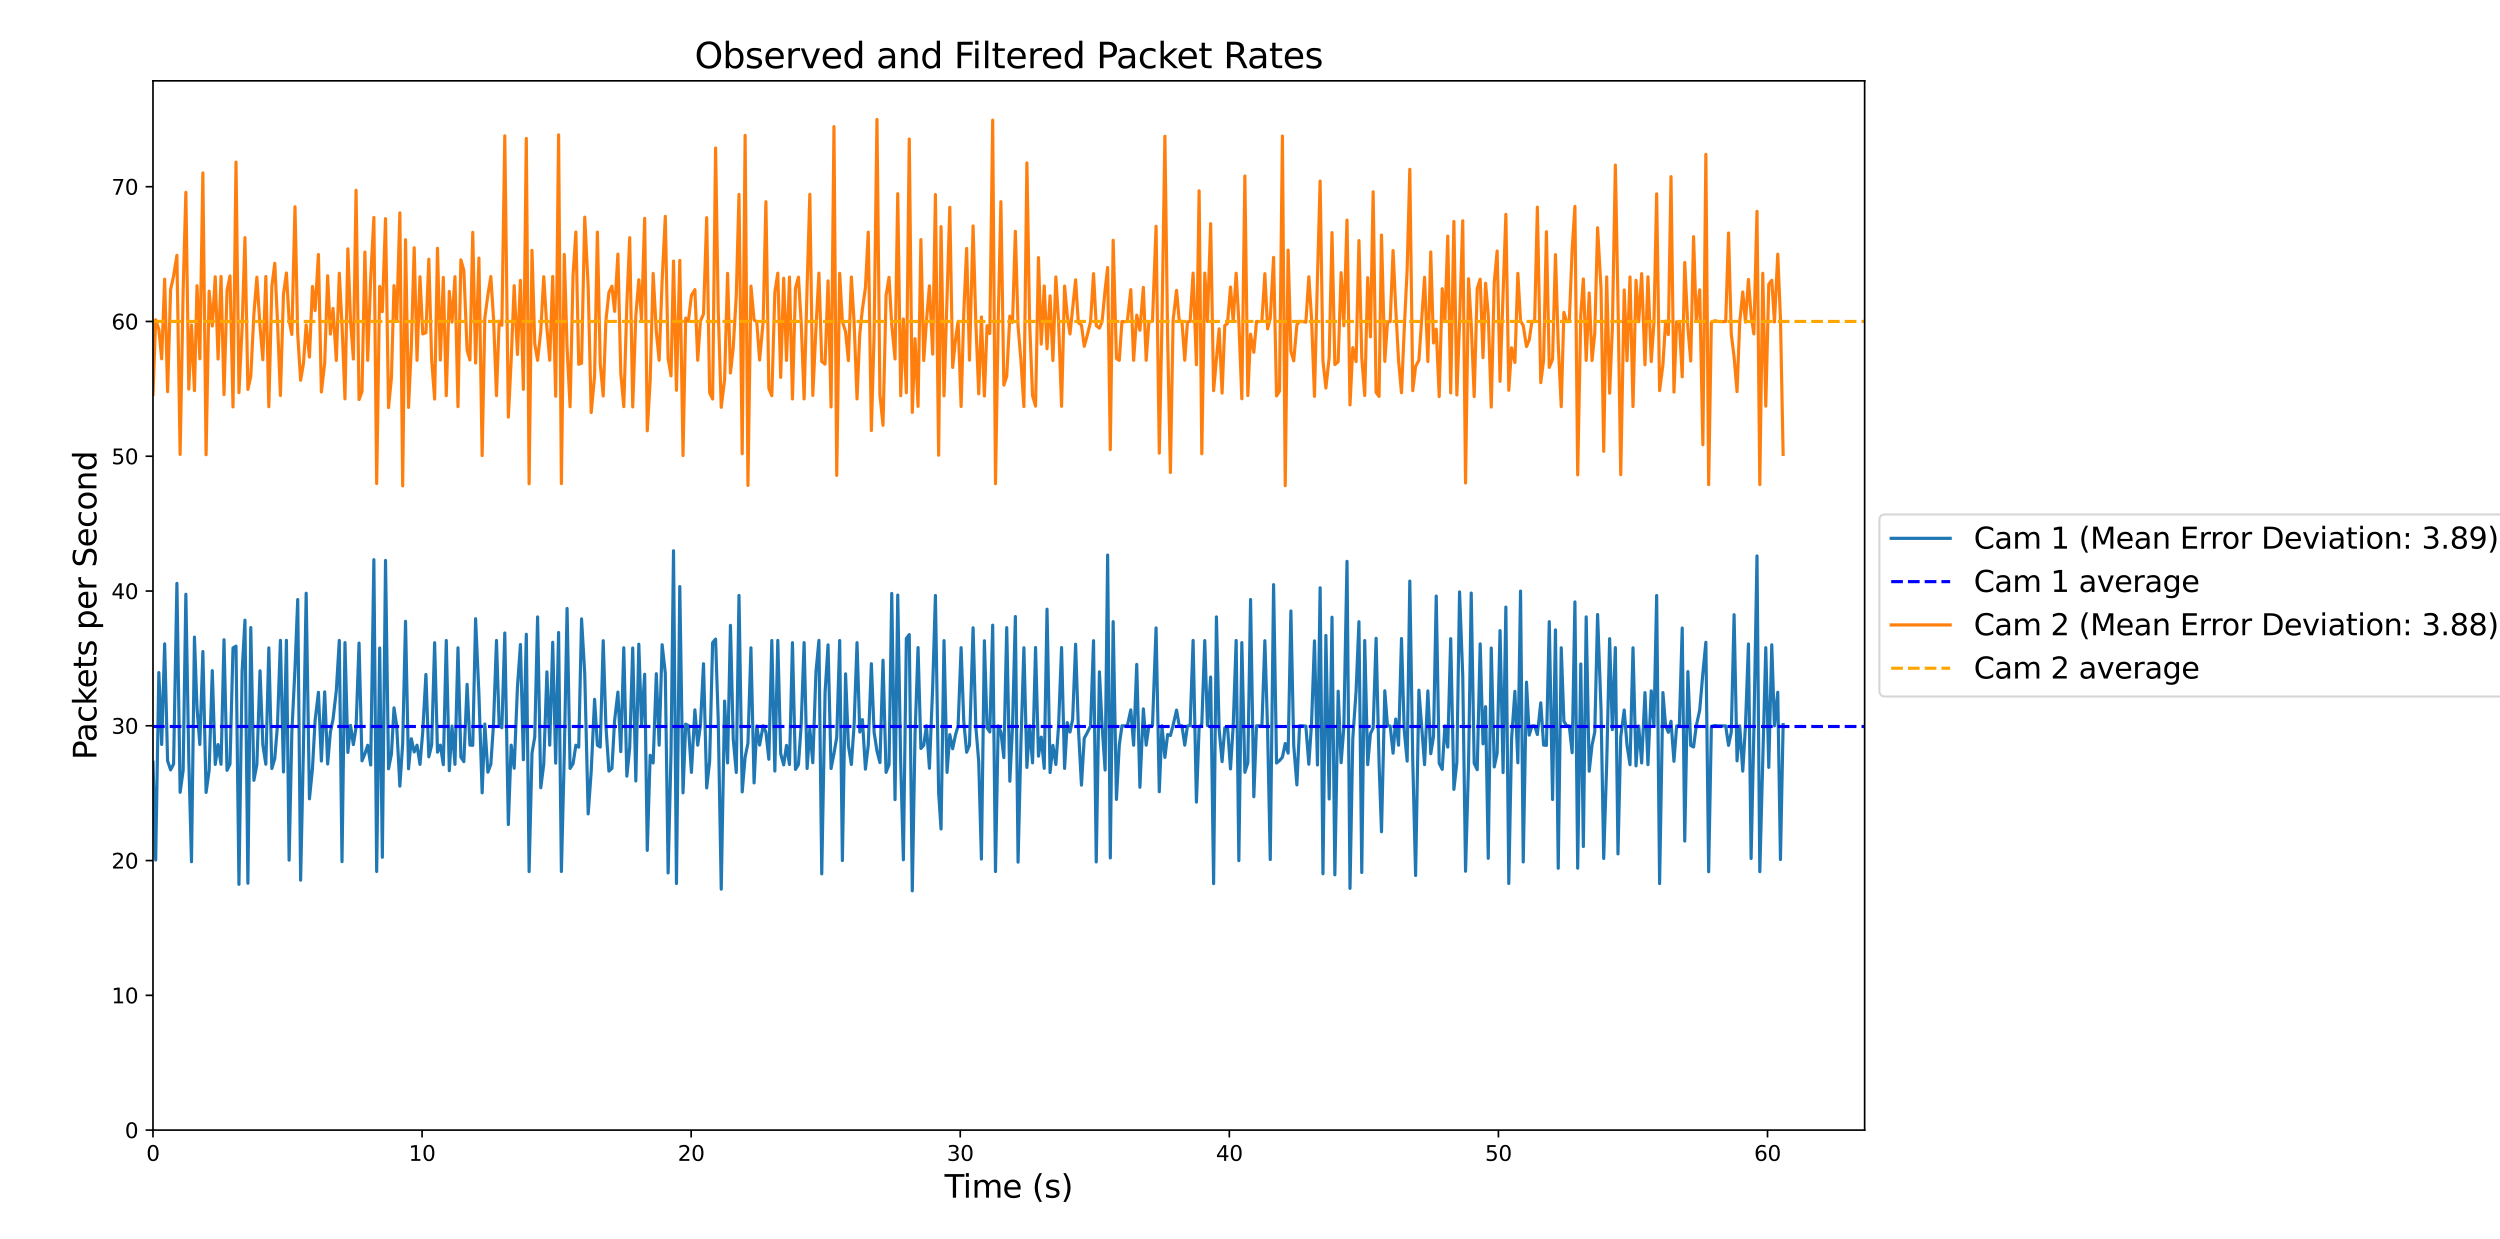 <?xml version="1.0" encoding="utf-8" standalone="no"?>
<!DOCTYPE svg PUBLIC "-//W3C//DTD SVG 1.1//EN"
  "http://www.w3.org/Graphics/SVG/1.1/DTD/svg11.dtd">
<svg xmlns:xlink="http://www.w3.org/1999/xlink" width="1186.56pt" height="588.24pt" viewBox="0 0 1186.56 588.24" xmlns="http://www.w3.org/2000/svg" version="1.1">
 <defs>
  <style type="text/css">*{stroke-linejoin: round; stroke-linecap: butt}</style>
 </defs>
 <g id="figure_1">
  <g id="patch_1">
   <path d="M 0 588.24 
L 1186.56 588.24 
L 1186.56 0 
L 0 0 
z
" style="fill: #ffffff"/>
  </g>
  <g id="axes_1">
   <g id="patch_2">
    <path d="M 72.611 536.377 
L 885.001 536.377 
L 885.001 38.366 
L 72.611 38.366 
z
" style="fill: #ffffff"/>
   </g>
   <g id="matplotlib.axis_1">
    <g id="xtick_1">
     <g id="line2d_1">
      <defs>
       <path id="m6b402a313e" d="M 0 0 
L 0 3.5 
" style="stroke: #000000; stroke-width: 0.8"/>
      </defs>
      <g>
       <use xlink:href="#m6b402a313e" x="72.611" y="536.377" style="stroke: #000000; stroke-width: 0.8"/>
      </g>
     </g>
     <g id="text_1">
      <!-- 0 -->
      <g transform="translate(69.43 550.975) scale(0.1 -0.1)">
       <defs>
        <path id="DejaVuSans-30" d="M 2034 4250 
Q 1547 4250 1301 3770 
Q 1056 3291 1056 2328 
Q 1056 1369 1301 889 
Q 1547 409 2034 409 
Q 2525 409 2770 889 
Q 3016 1369 3016 2328 
Q 3016 3291 2770 3770 
Q 2525 4250 2034 4250 
z
M 2034 4750 
Q 2819 4750 3233 4129 
Q 3647 3509 3647 2328 
Q 3647 1150 3233 529 
Q 2819 -91 2034 -91 
Q 1250 -91 836 529 
Q 422 1150 422 2328 
Q 422 3509 836 4129 
Q 1250 4750 2034 4750 
z
" transform="scale(0.016)"/>
       </defs>
       <use xlink:href="#DejaVuSans-30"/>
      </g>
     </g>
    </g>
    <g id="xtick_2">
     <g id="line2d_2">
      <g>
       <use xlink:href="#m6b402a313e" x="200.326" y="536.377" style="stroke: #000000; stroke-width: 0.8"/>
      </g>
     </g>
     <g id="text_2">
      <!-- 10 -->
      <g transform="translate(193.964 550.975) scale(0.1 -0.1)">
       <defs>
        <path id="DejaVuSans-31" d="M 794 531 
L 1825 531 
L 1825 4091 
L 703 3866 
L 703 4441 
L 1819 4666 
L 2450 4666 
L 2450 531 
L 3481 531 
L 3481 0 
L 794 0 
L 794 531 
z
" transform="scale(0.016)"/>
       </defs>
       <use xlink:href="#DejaVuSans-31"/>
       <use xlink:href="#DejaVuSans-30" x="63.623"/>
      </g>
     </g>
    </g>
    <g id="xtick_3">
     <g id="line2d_3">
      <g>
       <use xlink:href="#m6b402a313e" x="328.042" y="536.377" style="stroke: #000000; stroke-width: 0.8"/>
      </g>
     </g>
     <g id="text_3">
      <!-- 20 -->
      <g transform="translate(321.68 550.975) scale(0.1 -0.1)">
       <defs>
        <path id="DejaVuSans-32" d="M 1228 531 
L 3431 531 
L 3431 0 
L 469 0 
L 469 531 
Q 828 903 1448 1529 
Q 2069 2156 2228 2338 
Q 2531 2678 2651 2914 
Q 2772 3150 2772 3378 
Q 2772 3750 2511 3984 
Q 2250 4219 1831 4219 
Q 1534 4219 1204 4116 
Q 875 4013 500 3803 
L 500 4441 
Q 881 4594 1212 4672 
Q 1544 4750 1819 4750 
Q 2544 4750 2975 4387 
Q 3406 4025 3406 3419 
Q 3406 3131 3298 2873 
Q 3191 2616 2906 2266 
Q 2828 2175 2409 1742 
Q 1991 1309 1228 531 
z
" transform="scale(0.016)"/>
       </defs>
       <use xlink:href="#DejaVuSans-32"/>
       <use xlink:href="#DejaVuSans-30" x="63.623"/>
      </g>
     </g>
    </g>
    <g id="xtick_4">
     <g id="line2d_4">
      <g>
       <use xlink:href="#m6b402a313e" x="455.758" y="536.377" style="stroke: #000000; stroke-width: 0.8"/>
      </g>
     </g>
     <g id="text_4">
      <!-- 30 -->
      <g transform="translate(449.395 550.975) scale(0.1 -0.1)">
       <defs>
        <path id="DejaVuSans-33" d="M 2597 2516 
Q 3050 2419 3304 2112 
Q 3559 1806 3559 1356 
Q 3559 666 3084 287 
Q 2609 -91 1734 -91 
Q 1441 -91 1130 -33 
Q 819 25 488 141 
L 488 750 
Q 750 597 1062 519 
Q 1375 441 1716 441 
Q 2309 441 2620 675 
Q 2931 909 2931 1356 
Q 2931 1769 2642 2001 
Q 2353 2234 1838 2234 
L 1294 2234 
L 1294 2753 
L 1863 2753 
Q 2328 2753 2575 2939 
Q 2822 3125 2822 3475 
Q 2822 3834 2567 4026 
Q 2313 4219 1838 4219 
Q 1578 4219 1281 4162 
Q 984 4106 628 3988 
L 628 4550 
Q 988 4650 1302 4700 
Q 1616 4750 1894 4750 
Q 2613 4750 3031 4423 
Q 3450 4097 3450 3541 
Q 3450 3153 3228 2886 
Q 3006 2619 2597 2516 
z
" transform="scale(0.016)"/>
       </defs>
       <use xlink:href="#DejaVuSans-33"/>
       <use xlink:href="#DejaVuSans-30" x="63.623"/>
      </g>
     </g>
    </g>
    <g id="xtick_5">
     <g id="line2d_5">
      <g>
       <use xlink:href="#m6b402a313e" x="583.473" y="536.377" style="stroke: #000000; stroke-width: 0.8"/>
      </g>
     </g>
     <g id="text_5">
      <!-- 40 -->
      <g transform="translate(577.111 550.975) scale(0.1 -0.1)">
       <defs>
        <path id="DejaVuSans-34" d="M 2419 4116 
L 825 1625 
L 2419 1625 
L 2419 4116 
z
M 2253 4666 
L 3047 4666 
L 3047 1625 
L 3713 1625 
L 3713 1100 
L 3047 1100 
L 3047 0 
L 2419 0 
L 2419 1100 
L 313 1100 
L 313 1709 
L 2253 4666 
z
" transform="scale(0.016)"/>
       </defs>
       <use xlink:href="#DejaVuSans-34"/>
       <use xlink:href="#DejaVuSans-30" x="63.623"/>
      </g>
     </g>
    </g>
    <g id="xtick_6">
     <g id="line2d_6">
      <g>
       <use xlink:href="#m6b402a313e" x="711.189" y="536.377" style="stroke: #000000; stroke-width: 0.8"/>
      </g>
     </g>
     <g id="text_6">
      <!-- 50 -->
      <g transform="translate(704.826 550.975) scale(0.1 -0.1)">
       <defs>
        <path id="DejaVuSans-35" d="M 691 4666 
L 3169 4666 
L 3169 4134 
L 1269 4134 
L 1269 2991 
Q 1406 3038 1543 3061 
Q 1681 3084 1819 3084 
Q 2600 3084 3056 2656 
Q 3513 2228 3513 1497 
Q 3513 744 3044 326 
Q 2575 -91 1722 -91 
Q 1428 -91 1123 -41 
Q 819 9 494 109 
L 494 744 
Q 775 591 1075 516 
Q 1375 441 1709 441 
Q 2250 441 2565 725 
Q 2881 1009 2881 1497 
Q 2881 1984 2565 2268 
Q 2250 2553 1709 2553 
Q 1456 2553 1204 2497 
Q 953 2441 691 2322 
L 691 4666 
z
" transform="scale(0.016)"/>
       </defs>
       <use xlink:href="#DejaVuSans-35"/>
       <use xlink:href="#DejaVuSans-30" x="63.623"/>
      </g>
     </g>
    </g>
    <g id="xtick_7">
     <g id="line2d_7">
      <g>
       <use xlink:href="#m6b402a313e" x="838.904" y="536.377" style="stroke: #000000; stroke-width: 0.8"/>
      </g>
     </g>
     <g id="text_7">
      <!-- 60 -->
      <g transform="translate(832.542 550.975) scale(0.1 -0.1)">
       <defs>
        <path id="DejaVuSans-36" d="M 2113 2584 
Q 1688 2584 1439 2293 
Q 1191 2003 1191 1497 
Q 1191 994 1439 701 
Q 1688 409 2113 409 
Q 2538 409 2786 701 
Q 3034 994 3034 1497 
Q 3034 2003 2786 2293 
Q 2538 2584 2113 2584 
z
M 3366 4563 
L 3366 3988 
Q 3128 4100 2886 4159 
Q 2644 4219 2406 4219 
Q 1781 4219 1451 3797 
Q 1122 3375 1075 2522 
Q 1259 2794 1537 2939 
Q 1816 3084 2150 3084 
Q 2853 3084 3261 2657 
Q 3669 2231 3669 1497 
Q 3669 778 3244 343 
Q 2819 -91 2113 -91 
Q 1303 -91 875 529 
Q 447 1150 447 2328 
Q 447 3434 972 4092 
Q 1497 4750 2381 4750 
Q 2619 4750 2861 4703 
Q 3103 4656 3366 4563 
z
" transform="scale(0.016)"/>
       </defs>
       <use xlink:href="#DejaVuSans-36"/>
       <use xlink:href="#DejaVuSans-30" x="63.623"/>
      </g>
     </g>
    </g>
    <g id="text_8">
     <!-- Time (s) -->
     <g transform="translate(448.312 568.453) scale(0.15 -0.15)">
      <defs>
       <path id="DejaVuSans-54" d="M -19 4666 
L 3928 4666 
L 3928 4134 
L 2272 4134 
L 2272 0 
L 1638 0 
L 1638 4134 
L -19 4134 
L -19 4666 
z
" transform="scale(0.016)"/>
       <path id="DejaVuSans-69" d="M 603 3500 
L 1178 3500 
L 1178 0 
L 603 0 
L 603 3500 
z
M 603 4863 
L 1178 4863 
L 1178 4134 
L 603 4134 
L 603 4863 
z
" transform="scale(0.016)"/>
       <path id="DejaVuSans-6d" d="M 3328 2828 
Q 3544 3216 3844 3400 
Q 4144 3584 4550 3584 
Q 5097 3584 5394 3201 
Q 5691 2819 5691 2113 
L 5691 0 
L 5113 0 
L 5113 2094 
Q 5113 2597 4934 2840 
Q 4756 3084 4391 3084 
Q 3944 3084 3684 2787 
Q 3425 2491 3425 1978 
L 3425 0 
L 2847 0 
L 2847 2094 
Q 2847 2600 2669 2842 
Q 2491 3084 2119 3084 
Q 1678 3084 1418 2786 
Q 1159 2488 1159 1978 
L 1159 0 
L 581 0 
L 581 3500 
L 1159 3500 
L 1159 2956 
Q 1356 3278 1631 3431 
Q 1906 3584 2284 3584 
Q 2666 3584 2933 3390 
Q 3200 3197 3328 2828 
z
" transform="scale(0.016)"/>
       <path id="DejaVuSans-65" d="M 3597 1894 
L 3597 1613 
L 953 1613 
Q 991 1019 1311 708 
Q 1631 397 2203 397 
Q 2534 397 2845 478 
Q 3156 559 3463 722 
L 3463 178 
Q 3153 47 2828 -22 
Q 2503 -91 2169 -91 
Q 1331 -91 842 396 
Q 353 884 353 1716 
Q 353 2575 817 3079 
Q 1281 3584 2069 3584 
Q 2775 3584 3186 3129 
Q 3597 2675 3597 1894 
z
M 3022 2063 
Q 3016 2534 2758 2815 
Q 2500 3097 2075 3097 
Q 1594 3097 1305 2825 
Q 1016 2553 972 2059 
L 3022 2063 
z
" transform="scale(0.016)"/>
       <path id="DejaVuSans-20" transform="scale(0.016)"/>
       <path id="DejaVuSans-28" d="M 1984 4856 
Q 1566 4138 1362 3434 
Q 1159 2731 1159 2009 
Q 1159 1288 1364 580 
Q 1569 -128 1984 -844 
L 1484 -844 
Q 1016 -109 783 600 
Q 550 1309 550 2009 
Q 550 2706 781 3412 
Q 1013 4119 1484 4856 
L 1984 4856 
z
" transform="scale(0.016)"/>
       <path id="DejaVuSans-73" d="M 2834 3397 
L 2834 2853 
Q 2591 2978 2328 3040 
Q 2066 3103 1784 3103 
Q 1356 3103 1142 2972 
Q 928 2841 928 2578 
Q 928 2378 1081 2264 
Q 1234 2150 1697 2047 
L 1894 2003 
Q 2506 1872 2764 1633 
Q 3022 1394 3022 966 
Q 3022 478 2636 193 
Q 2250 -91 1575 -91 
Q 1294 -91 989 -36 
Q 684 19 347 128 
L 347 722 
Q 666 556 975 473 
Q 1284 391 1588 391 
Q 1994 391 2212 530 
Q 2431 669 2431 922 
Q 2431 1156 2273 1281 
Q 2116 1406 1581 1522 
L 1381 1569 
Q 847 1681 609 1914 
Q 372 2147 372 2553 
Q 372 3047 722 3315 
Q 1072 3584 1716 3584 
Q 2034 3584 2315 3537 
Q 2597 3491 2834 3397 
z
" transform="scale(0.016)"/>
       <path id="DejaVuSans-29" d="M 513 4856 
L 1013 4856 
Q 1481 4119 1714 3412 
Q 1947 2706 1947 2009 
Q 1947 1309 1714 600 
Q 1481 -109 1013 -844 
L 513 -844 
Q 928 -128 1133 580 
Q 1338 1288 1338 2009 
Q 1338 2731 1133 3434 
Q 928 4138 513 4856 
z
" transform="scale(0.016)"/>
      </defs>
      <use xlink:href="#DejaVuSans-54"/>
      <use xlink:href="#DejaVuSans-69" x="57.959"/>
      <use xlink:href="#DejaVuSans-6d" x="85.742"/>
      <use xlink:href="#DejaVuSans-65" x="183.154"/>
      <use xlink:href="#DejaVuSans-20" x="244.678"/>
      <use xlink:href="#DejaVuSans-28" x="276.465"/>
      <use xlink:href="#DejaVuSans-73" x="315.479"/>
      <use xlink:href="#DejaVuSans-29" x="367.578"/>
     </g>
    </g>
   </g>
   <g id="matplotlib.axis_2">
    <g id="ytick_1">
     <g id="line2d_8">
      <defs>
       <path id="m17df2bd76c" d="M 0 0 
L -3.5 0 
" style="stroke: #000000; stroke-width: 0.8"/>
      </defs>
      <g>
       <use xlink:href="#m17df2bd76c" x="72.611" y="536.377" style="stroke: #000000; stroke-width: 0.8"/>
      </g>
     </g>
     <g id="text_9">
      <!-- 0 -->
      <g transform="translate(59.248 540.176) scale(0.1 -0.1)">
       <use xlink:href="#DejaVuSans-30"/>
      </g>
     </g>
    </g>
    <g id="ytick_2">
     <g id="line2d_9">
      <g>
       <use xlink:href="#m17df2bd76c" x="72.611" y="472.41" style="stroke: #000000; stroke-width: 0.8"/>
      </g>
     </g>
     <g id="text_10">
      <!-- 10 -->
      <g transform="translate(52.886 476.21) scale(0.1 -0.1)">
       <use xlink:href="#DejaVuSans-31"/>
       <use xlink:href="#DejaVuSans-30" x="63.623"/>
      </g>
     </g>
    </g>
    <g id="ytick_3">
     <g id="line2d_10">
      <g>
       <use xlink:href="#m17df2bd76c" x="72.611" y="408.444" style="stroke: #000000; stroke-width: 0.8"/>
      </g>
     </g>
     <g id="text_11">
      <!-- 20 -->
      <g transform="translate(52.886 412.243) scale(0.1 -0.1)">
       <use xlink:href="#DejaVuSans-32"/>
       <use xlink:href="#DejaVuSans-30" x="63.623"/>
      </g>
     </g>
    </g>
    <g id="ytick_4">
     <g id="line2d_11">
      <g>
       <use xlink:href="#m17df2bd76c" x="72.611" y="344.477" style="stroke: #000000; stroke-width: 0.8"/>
      </g>
     </g>
     <g id="text_12">
      <!-- 30 -->
      <g transform="translate(52.886 348.276) scale(0.1 -0.1)">
       <use xlink:href="#DejaVuSans-33"/>
       <use xlink:href="#DejaVuSans-30" x="63.623"/>
      </g>
     </g>
    </g>
    <g id="ytick_5">
     <g id="line2d_12">
      <g>
       <use xlink:href="#m17df2bd76c" x="72.611" y="280.511" style="stroke: #000000; stroke-width: 0.8"/>
      </g>
     </g>
     <g id="text_13">
      <!-- 40 -->
      <g transform="translate(52.886 284.31) scale(0.1 -0.1)">
       <use xlink:href="#DejaVuSans-34"/>
       <use xlink:href="#DejaVuSans-30" x="63.623"/>
      </g>
     </g>
    </g>
    <g id="ytick_6">
     <g id="line2d_13">
      <g>
       <use xlink:href="#m17df2bd76c" x="72.611" y="216.544" style="stroke: #000000; stroke-width: 0.8"/>
      </g>
     </g>
     <g id="text_14">
      <!-- 50 -->
      <g transform="translate(52.886 220.343) scale(0.1 -0.1)">
       <use xlink:href="#DejaVuSans-35"/>
       <use xlink:href="#DejaVuSans-30" x="63.623"/>
      </g>
     </g>
    </g>
    <g id="ytick_7">
     <g id="line2d_14">
      <g>
       <use xlink:href="#m17df2bd76c" x="72.611" y="152.578" style="stroke: #000000; stroke-width: 0.8"/>
      </g>
     </g>
     <g id="text_15">
      <!-- 60 -->
      <g transform="translate(52.886 156.377) scale(0.1 -0.1)">
       <use xlink:href="#DejaVuSans-36"/>
       <use xlink:href="#DejaVuSans-30" x="63.623"/>
      </g>
     </g>
    </g>
    <g id="ytick_8">
     <g id="line2d_15">
      <g>
       <use xlink:href="#m17df2bd76c" x="72.611" y="88.611" style="stroke: #000000; stroke-width: 0.8"/>
      </g>
     </g>
     <g id="text_16">
      <!-- 70 -->
      <g transform="translate(52.886 92.41) scale(0.1 -0.1)">
       <defs>
        <path id="DejaVuSans-37" d="M 525 4666 
L 3525 4666 
L 3525 4397 
L 1831 0 
L 1172 0 
L 2766 4134 
L 525 4134 
L 525 4666 
z
" transform="scale(0.016)"/>
       </defs>
       <use xlink:href="#DejaVuSans-37"/>
       <use xlink:href="#DejaVuSans-30" x="63.623"/>
      </g>
     </g>
    </g>
    <g id="text_17">
     <!-- Packets per Second -->
     <g transform="translate(45.766 360.64) rotate(-90) scale(0.15 -0.15)">
      <defs>
       <path id="DejaVuSans-50" d="M 1259 4147 
L 1259 2394 
L 2053 2394 
Q 2494 2394 2734 2622 
Q 2975 2850 2975 3272 
Q 2975 3691 2734 3919 
Q 2494 4147 2053 4147 
L 1259 4147 
z
M 628 4666 
L 2053 4666 
Q 2838 4666 3239 4311 
Q 3641 3956 3641 3272 
Q 3641 2581 3239 2228 
Q 2838 1875 2053 1875 
L 1259 1875 
L 1259 0 
L 628 0 
L 628 4666 
z
" transform="scale(0.016)"/>
       <path id="DejaVuSans-61" d="M 2194 1759 
Q 1497 1759 1228 1600 
Q 959 1441 959 1056 
Q 959 750 1161 570 
Q 1363 391 1709 391 
Q 2188 391 2477 730 
Q 2766 1069 2766 1631 
L 2766 1759 
L 2194 1759 
z
M 3341 1997 
L 3341 0 
L 2766 0 
L 2766 531 
Q 2569 213 2275 61 
Q 1981 -91 1556 -91 
Q 1019 -91 701 211 
Q 384 513 384 1019 
Q 384 1609 779 1909 
Q 1175 2209 1959 2209 
L 2766 2209 
L 2766 2266 
Q 2766 2663 2505 2880 
Q 2244 3097 1772 3097 
Q 1472 3097 1187 3025 
Q 903 2953 641 2809 
L 641 3341 
Q 956 3463 1253 3523 
Q 1550 3584 1831 3584 
Q 2591 3584 2966 3190 
Q 3341 2797 3341 1997 
z
" transform="scale(0.016)"/>
       <path id="DejaVuSans-63" d="M 3122 3366 
L 3122 2828 
Q 2878 2963 2633 3030 
Q 2388 3097 2138 3097 
Q 1578 3097 1268 2742 
Q 959 2388 959 1747 
Q 959 1106 1268 751 
Q 1578 397 2138 397 
Q 2388 397 2633 464 
Q 2878 531 3122 666 
L 3122 134 
Q 2881 22 2623 -34 
Q 2366 -91 2075 -91 
Q 1284 -91 818 406 
Q 353 903 353 1747 
Q 353 2603 823 3093 
Q 1294 3584 2113 3584 
Q 2378 3584 2631 3529 
Q 2884 3475 3122 3366 
z
" transform="scale(0.016)"/>
       <path id="DejaVuSans-6b" d="M 581 4863 
L 1159 4863 
L 1159 1991 
L 2875 3500 
L 3609 3500 
L 1753 1863 
L 3688 0 
L 2938 0 
L 1159 1709 
L 1159 0 
L 581 0 
L 581 4863 
z
" transform="scale(0.016)"/>
       <path id="DejaVuSans-74" d="M 1172 4494 
L 1172 3500 
L 2356 3500 
L 2356 3053 
L 1172 3053 
L 1172 1153 
Q 1172 725 1289 603 
Q 1406 481 1766 481 
L 2356 481 
L 2356 0 
L 1766 0 
Q 1100 0 847 248 
Q 594 497 594 1153 
L 594 3053 
L 172 3053 
L 172 3500 
L 594 3500 
L 594 4494 
L 1172 4494 
z
" transform="scale(0.016)"/>
       <path id="DejaVuSans-70" d="M 1159 525 
L 1159 -1331 
L 581 -1331 
L 581 3500 
L 1159 3500 
L 1159 2969 
Q 1341 3281 1617 3432 
Q 1894 3584 2278 3584 
Q 2916 3584 3314 3078 
Q 3713 2572 3713 1747 
Q 3713 922 3314 415 
Q 2916 -91 2278 -91 
Q 1894 -91 1617 61 
Q 1341 213 1159 525 
z
M 3116 1747 
Q 3116 2381 2855 2742 
Q 2594 3103 2138 3103 
Q 1681 3103 1420 2742 
Q 1159 2381 1159 1747 
Q 1159 1113 1420 752 
Q 1681 391 2138 391 
Q 2594 391 2855 752 
Q 3116 1113 3116 1747 
z
" transform="scale(0.016)"/>
       <path id="DejaVuSans-72" d="M 2631 2963 
Q 2534 3019 2420 3045 
Q 2306 3072 2169 3072 
Q 1681 3072 1420 2755 
Q 1159 2438 1159 1844 
L 1159 0 
L 581 0 
L 581 3500 
L 1159 3500 
L 1159 2956 
Q 1341 3275 1631 3429 
Q 1922 3584 2338 3584 
Q 2397 3584 2469 3576 
Q 2541 3569 2628 3553 
L 2631 2963 
z
" transform="scale(0.016)"/>
       <path id="DejaVuSans-53" d="M 3425 4513 
L 3425 3897 
Q 3066 4069 2747 4153 
Q 2428 4238 2131 4238 
Q 1616 4238 1336 4038 
Q 1056 3838 1056 3469 
Q 1056 3159 1242 3001 
Q 1428 2844 1947 2747 
L 2328 2669 
Q 3034 2534 3370 2195 
Q 3706 1856 3706 1288 
Q 3706 609 3251 259 
Q 2797 -91 1919 -91 
Q 1588 -91 1214 -16 
Q 841 59 441 206 
L 441 856 
Q 825 641 1194 531 
Q 1563 422 1919 422 
Q 2459 422 2753 634 
Q 3047 847 3047 1241 
Q 3047 1584 2836 1778 
Q 2625 1972 2144 2069 
L 1759 2144 
Q 1053 2284 737 2584 
Q 422 2884 422 3419 
Q 422 4038 858 4394 
Q 1294 4750 2059 4750 
Q 2388 4750 2728 4690 
Q 3069 4631 3425 4513 
z
" transform="scale(0.016)"/>
       <path id="DejaVuSans-6f" d="M 1959 3097 
Q 1497 3097 1228 2736 
Q 959 2375 959 1747 
Q 959 1119 1226 758 
Q 1494 397 1959 397 
Q 2419 397 2687 759 
Q 2956 1122 2956 1747 
Q 2956 2369 2687 2733 
Q 2419 3097 1959 3097 
z
M 1959 3584 
Q 2709 3584 3137 3096 
Q 3566 2609 3566 1747 
Q 3566 888 3137 398 
Q 2709 -91 1959 -91 
Q 1206 -91 779 398 
Q 353 888 353 1747 
Q 353 2609 779 3096 
Q 1206 3584 1959 3584 
z
" transform="scale(0.016)"/>
       <path id="DejaVuSans-6e" d="M 3513 2113 
L 3513 0 
L 2938 0 
L 2938 2094 
Q 2938 2591 2744 2837 
Q 2550 3084 2163 3084 
Q 1697 3084 1428 2787 
Q 1159 2491 1159 1978 
L 1159 0 
L 581 0 
L 581 3500 
L 1159 3500 
L 1159 2956 
Q 1366 3272 1645 3428 
Q 1925 3584 2291 3584 
Q 2894 3584 3203 3211 
Q 3513 2838 3513 2113 
z
" transform="scale(0.016)"/>
       <path id="DejaVuSans-64" d="M 2906 2969 
L 2906 4863 
L 3481 4863 
L 3481 0 
L 2906 0 
L 2906 525 
Q 2725 213 2448 61 
Q 2172 -91 1784 -91 
Q 1150 -91 751 415 
Q 353 922 353 1747 
Q 353 2572 751 3078 
Q 1150 3584 1784 3584 
Q 2172 3584 2448 3432 
Q 2725 3281 2906 2969 
z
M 947 1747 
Q 947 1113 1208 752 
Q 1469 391 1925 391 
Q 2381 391 2643 752 
Q 2906 1113 2906 1747 
Q 2906 2381 2643 2742 
Q 2381 3103 1925 3103 
Q 1469 3103 1208 2742 
Q 947 2381 947 1747 
z
" transform="scale(0.016)"/>
      </defs>
      <use xlink:href="#DejaVuSans-50"/>
      <use xlink:href="#DejaVuSans-61" x="55.803"/>
      <use xlink:href="#DejaVuSans-63" x="117.082"/>
      <use xlink:href="#DejaVuSans-6b" x="172.062"/>
      <use xlink:href="#DejaVuSans-65" x="226.348"/>
      <use xlink:href="#DejaVuSans-74" x="287.871"/>
      <use xlink:href="#DejaVuSans-73" x="327.08"/>
      <use xlink:href="#DejaVuSans-20" x="379.18"/>
      <use xlink:href="#DejaVuSans-70" x="410.967"/>
      <use xlink:href="#DejaVuSans-65" x="474.443"/>
      <use xlink:href="#DejaVuSans-72" x="535.967"/>
      <use xlink:href="#DejaVuSans-20" x="577.08"/>
      <use xlink:href="#DejaVuSans-53" x="608.867"/>
      <use xlink:href="#DejaVuSans-65" x="672.344"/>
      <use xlink:href="#DejaVuSans-63" x="733.867"/>
      <use xlink:href="#DejaVuSans-6f" x="788.848"/>
      <use xlink:href="#DejaVuSans-6e" x="850.029"/>
      <use xlink:href="#DejaVuSans-64" x="913.408"/>
     </g>
    </g>
   </g>
   <g id="line2d_16">
    <path d="M 72.611 361.776 
L 73.885 408.176 
L 75.39 319.229 
L 76.729 353.337 
L 78.145 305.593 
L 79.544 361.13 
L 80.977 365.397 
L 82.388 362.622 
L 83.962 276.886 
L 85.49 376.035 
L 86.926 365.633 
L 88.211 282.046 
L 89.604 360.517 
L 90.887 408.999 
L 92.284 302.393 
L 93.507 335.995 
L 94.846 353.337 
L 96.284 309.238 
L 97.813 376.102 
L 99.25 365.723 
L 100.748 318.297 
L 102.16 362.821 
L 103.5 353.387 
L 104.911 362.74 
L 106.315 303.642 
L 107.75 365.622 
L 109.161 362.636 
L 110.589 307.546 
L 112.012 306.66 
L 113.412 419.707 
L 114.913 318.632 
L 116.263 294.347 
L 117.657 419.195 
L 119.027 297.856 
L 120.504 370.365 
L 121.916 362.888 
L 123.416 318.404 
L 124.756 353.567 
L 126.168 362.723 
L 127.595 307.505 
L 129.023 364.76 
L 130.413 360.051 
L 131.689 344.31 
L 133.095 303.914 
L 134.537 366.386 
L 135.943 303.916 
L 137.218 408.255 
L 138.516 347.55 
L 140.007 317.255 
L 141.305 284.555 
L 142.682 417.75 
L 144.029 354.44 
L 145.312 281.558 
L 146.87 379.14 
L 148.299 364.763 
L 149.559 341.89 
L 151.131 328.591 
L 152.531 361.216 
L 154.102 328.385 
L 155.512 362.614 
L 156.81 347.473 
L 158.066 341.364 
L 159.632 327.643 
L 161.038 303.972 
L 162.32 408.951 
L 163.733 305.001 
L 165.1 357.116 
L 166.376 344.3 
L 167.715 353.405 
L 168.997 345.206 
L 170.411 305.231 
L 171.81 361.128 
L 173.182 357.77 
L 174.523 353.715 
L 175.938 363.089 
L 177.447 265.648 
L 178.778 413.628 
L 180.206 307.564 
L 181.468 406.883 
L 182.978 266.005 
L 184.407 364.874 
L 185.781 357.901 
L 187.004 335.973 
L 188.28 344.421 
L 189.782 373.123 
L 191.118 352.914 
L 192.471 294.899 
L 193.9 364.874 
L 195.219 350.642 
L 196.585 356.904 
L 197.927 353.691 
L 199.339 362.8 
L 200.636 347.441 
L 202.147 320.114 
L 203.53 359.209 
L 204.871 353.601 
L 206.284 305.059 
L 207.65 357.004 
L 208.991 353.638 
L 210.404 362.937 
L 211.811 303.985 
L 213.247 365.787 
L 214.525 344.623 
L 215.937 362.78 
L 217.365 307.461 
L 218.749 359.364 
L 220.151 361.498 
L 221.695 324.826 
L 223.037 353.631 
L 224.379 353.754 
L 225.725 293.665 
L 227.304 329.434 
L 228.835 376.297 
L 230.107 343.641 
L 231.549 366.506 
L 232.961 362.758 
L 234.233 343.684 
L 235.639 303.984 
L 236.916 344.386 
L 238.199 345.399 
L 239.584 300.424 
L 241.274 391.346 
L 242.615 353.661 
L 244.042 364.618 
L 245.595 326.012 
L 247.013 305.9 
L 248.407 360.584 
L 249.796 301.041 
L 251.128 413.669 
L 252.497 357.429 
L 253.81 349.738 
L 255.152 292.811 
L 256.66 373.889 
L 258.072 362.781 
L 259.575 318.883 
L 260.916 353.676 
L 262.328 304.853 
L 263.735 362.22 
L 265.118 300.195 
L 266.45 413.641 
L 267.826 358.256 
L 269.146 288.803 
L 270.573 364.712 
L 271.983 362.478 
L 273.324 353.699 
L 274.673 354.632 
L 276.02 293.737 
L 277.528 319.727 
L 279.161 386.274 
L 280.6 366.089 
L 282.198 331.911 
L 283.54 353.708 
L 284.888 354.564 
L 286.295 304.087 
L 287.571 344.327 
L 289.009 365.989 
L 290.437 364.714 
L 291.698 342.077 
L 293.27 328.491 
L 294.635 356.758 
L 296.062 307.447 
L 297.521 368.366 
L 298.871 354.847 
L 300.299 307.548 
L 301.778 370.672 
L 303.195 305.75 
L 304.469 344.01 
L 305.979 320.014 
L 307.21 403.611 
L 308.588 358.489 
L 309.994 362.117 
L 311.503 319.759 
L 312.844 353.685 
L 314.263 306.01 
L 315.77 319.531 
L 317.108 414.299 
L 318.477 357.388 
L 319.666 261.398 
L 321.062 419.337 
L 322.645 278.381 
L 324.176 376.299 
L 325.448 343.673 
L 326.725 344.4 
L 328.168 366.592 
L 329.807 336.917 
L 331.148 353.686 
L 332.425 344.418 
L 333.901 315.044 
L 335.41 373.971 
L 336.811 361.396 
L 338.224 305.054 
L 339.626 303.32 
L 340.884 341.633 
L 342.313 422.021 
L 343.918 332.764 
L 345.324 362.106 
L 346.688 296.813 
L 348.008 350.674 
L 349.452 366.636 
L 350.74 282.617 
L 352.267 375.851 
L 353.651 359.335 
L 354.986 352.783 
L 356.413 307.466 
L 357.901 371.583 
L 359.178 344.565 
L 360.519 353.629 
L 362.222 344.441 
L 363.52 347.529 
L 364.912 360.356 
L 366.318 304.003 
L 367.757 365.969 
L 369.163 303.96 
L 370.535 357.737 
L 371.949 363.042 
L 373.291 353.774 
L 374.703 362.85 
L 376.116 305.041 
L 377.547 365.186 
L 378.96 362.863 
L 380.237 344.532 
L 381.65 305.001 
L 383.078 364.746 
L 384.365 346.027 
L 385.771 362.024 
L 387.274 318.925 
L 388.68 303.953 
L 390.023 414.75 
L 391.596 328.656 
L 393.015 306.08 
L 394.443 364.757 
L 395.816 357.772 
L 397.13 349.913 
L 398.536 304.005 
L 399.813 408.438 
L 401.322 319.813 
L 402.664 353.768 
L 404.077 362.851 
L 405.354 344.467 
L 406.766 305.027 
L 408.064 347.449 
L 409.322 341.543 
L 410.752 365.052 
L 412.094 353.721 
L 413.57 315.015 
L 414.868 347.516 
L 416.23 356.428 
L 417.635 361.931 
L 419.1 313.358 
L 420.543 366.59 
L 421.956 362.892 
L 423.239 281.666 
L 424.801 379.512 
L 426.088 282.417 
L 427.494 362.085 
L 428.768 408.069 
L 430.168 303.04 
L 431.558 301.191 
L 432.996 422.809 
L 434.302 348.582 
L 435.728 307.361 
L 437.082 355.257 
L 438.423 353.73 
L 439.701 344.473 
L 441.128 364.638 
L 442.68 325.935 
L 443.968 282.622 
L 445.499 376.231 
L 446.642 393.441 
L 448.048 304.044 
L 449.492 366.59 
L 450.797 348.665 
L 452.152 355.384 
L 453.459 348.978 
L 454.736 344.459 
L 456.164 307.415 
L 457.427 342.43 
L 458.794 357.037 
L 460.135 353.665 
L 461.849 297.965 
L 463.126 344.531 
L 464.529 361.635 
L 465.799 407.739 
L 467.206 304.123 
L 468.489 345.415 
L 469.786 347.419 
L 471.15 296.707 
L 472.481 413.654 
L 473.759 344.512 
L 475.056 347.523 
L 476.443 359.578 
L 477.813 297.891 
L 479.293 370.794 
L 480.572 344.711 
L 481.912 292.617 
L 483.197 409.19 
L 484.537 353.54 
L 485.965 307.451 
L 487.389 364.24 
L 488.666 344.506 
L 490.072 362.049 
L 491.498 307.328 
L 492.879 358.889 
L 494.193 349.864 
L 495.621 364.672 
L 496.942 289.142 
L 498.387 366.685 
L 499.729 353.751 
L 501.141 362.834 
L 502.418 344.494 
L 503.845 307.348 
L 505.273 364.678 
L 506.54 342.971 
L 507.837 347.45 
L 509.094 341.466 
L 510.511 305.758 
L 511.79 344.732 
L 513.287 372.636 
L 514.605 350.373 
L 515.906 348.022 
L 517.609 344.527 
L 519.016 304.081 
L 520.3 409.099 
L 521.802 318.876 
L 523.079 344.485 
L 524.513 365.472 
L 525.711 263.435 
L 526.975 407.19 
L 528.329 295.042 
L 529.891 379.425 
L 531.233 353.711 
L 532.51 344.48 
L 533.787 344.545 
L 535.065 344.488 
L 536.703 336.92 
L 538.045 353.703 
L 539.523 315.351 
L 541.029 373.645 
L 542.664 336.432 
L 544.005 353.672 
L 545.282 344.489 
L 546.985 344.51 
L 548.699 298.029 
L 550.225 375.775 
L 551.503 344.498 
L 552.888 359.477 
L 554.193 348.615 
L 555.502 349.102 
L 556.777 344.205 
L 558.417 337.03 
L 559.694 344.452 
L 560.971 344.469 
L 562.312 353.674 
L 563.59 344.583 
L 564.867 344.444 
L 566.273 303.955 
L 567.847 380.699 
L 569.13 345.303 
L 570.402 343.692 
L 571.808 304.024 
L 573.085 344.447 
L 574.605 321.343 
L 576.002 419.394 
L 577.343 292.793 
L 578.632 346.235 
L 580.033 361.478 
L 581.317 345.446 
L 582.597 344.864 
L 584.026 364.937 
L 585.304 344.519 
L 586.71 303.979 
L 587.988 408.49 
L 589.4 304.978 
L 590.843 366.565 
L 592.249 362.057 
L 593.547 284.545 
L 595.095 378.143 
L 596.372 344.46 
L 598.927 344.515 
L 600.334 304.09 
L 601.623 346.22 
L 602.895 407.959 
L 604.473 277.489 
L 605.879 362.15 
L 607.277 361.005 
L 608.662 359.375 
L 609.997 352.872 
L 611.367 357.455 
L 612.693 289.988 
L 614.036 353.828 
L 615.532 372.538 
L 616.809 344.478 
L 618.086 344.493 
L 619.79 344.63 
L 621.202 362.72 
L 622.474 343.668 
L 623.881 304.172 
L 625.295 363.078 
L 626.565 278.985 
L 627.907 414.695 
L 629.299 301.597 
L 630.859 379.214 
L 632.201 292.953 
L 633.55 415.207 
L 635.118 328.078 
L 636.524 361.99 
L 637.808 345.486 
L 639.321 266.427 
L 640.745 421.644 
L 642.065 350.681 
L 643.633 327.959 
L 644.987 295.097 
L 646.323 414.111 
L 647.73 304.012 
L 649.143 362.941 
L 650.445 348.218 
L 651.729 345.507 
L 653.129 302.953 
L 654.537 362.268 
L 655.691 394.771 
L 657.258 327.876 
L 658.536 344.537 
L 659.814 344.582 
L 661.184 357.487 
L 662.44 341.273 
L 663.781 353.675 
L 665.182 303.065 
L 666.472 346.465 
L 667.872 361.252 
L 669.126 275.791 
L 670.523 360.891 
L 671.874 415.513 
L 673.439 327.58 
L 676.129 362.907 
L 677.697 327.922 
L 679.069 357.738 
L 680.381 349.598 
L 681.67 282.914 
L 683.078 362.277 
L 684.509 365.159 
L 685.787 344.559 
L 687.135 354.605 
L 688.536 303.12 
L 690.052 374.654 
L 691.457 361.929 
L 692.736 280.943 
L 694.25 320.582 
L 695.58 413.506 
L 696.994 363.118 
L 698.276 281.476 
L 699.684 362.278 
L 701.117 365.315 
L 702.533 305.6 
L 703.87 353.044 
L 705.089 335.413 
L 706.356 407.385 
L 707.784 307.572 
L 709.206 363.994 
L 710.577 357.556 
L 711.955 299.303 
L 713.399 366.688 
L 714.716 288.132 
L 716.111 419.313 
L 717.431 350.72 
L 719.001 328.11 
L 720.406 362.034 
L 721.684 280.559 
L 722.967 409.102 
L 724.504 323.761 
L 725.812 348.9 
L 727.089 344.532 
L 728.366 344.489 
L 729.672 348.638 
L 731.283 333.585 
L 732.624 353.623 
L 733.967 353.777 
L 735.321 295.06 
L 736.883 379.47 
L 738.259 298.962 
L 739.574 412.108 
L 741.001 307.446 
L 742.264 342.322 
L 743.541 344.442 
L 744.819 344.57 
L 746.187 357.245 
L 747.491 285.685 
L 748.805 412.049 
L 750.282 315.139 
L 751.496 401.79 
L 752.838 292.782 
L 754.276 366.031 
L 755.618 353.702 
L 756.915 347.451 
L 758.25 291.653 
L 759.887 336.648 
L 761.154 407.431 
L 762.566 362.891 
L 763.967 303.137 
L 765.257 346.309 
L 766.684 307.389 
L 767.93 405.289 
L 769.244 349.783 
L 770.883 336.984 
L 772.224 353.696 
L 773.637 362.931 
L 775.065 307.458 
L 776.483 363.488 
L 777.76 344.574 
L 779.167 362.129 
L 780.741 328.736 
L 782.154 362.918 
L 783.721 327.905 
L 784.999 344.572 
L 786.287 282.621 
L 787.683 419.378 
L 789.257 328.712 
L 790.534 344.536 
L 791.832 347.574 
L 793.095 342.324 
L 794.495 361.328 
L 795.773 344.559 
L 797.05 344.492 
L 798.422 298.075 
L 799.613 399.182 
L 801.114 318.777 
L 802.457 353.845 
L 803.805 354.542 
L 805.083 344.581 
L 806.722 337.004 
L 808.228 319.482 
L 809.64 304.845 
L 810.972 413.752 
L 812.251 344.77 
L 813.953 344.325 
L 815.23 344.52 
L 819.063 344.552 
L 820.405 353.766 
L 821.703 347.556 
L 823.039 291.76 
L 824.437 361.12 
L 825.714 344.53 
L 827.153 365.995 
L 828.431 344.646 
L 829.847 305.643 
L 831.115 407.462 
L 832.412 347.468 
L 833.911 263.862 
L 835.243 413.714 
L 838.077 307.395 
L 839.501 364.228 
L 840.919 306.037 
L 842.197 344.541 
L 843.769 328.551 
L 845.042 407.953 
L 846.315 343.922 
L 846.315 343.922 
" clip-path="url(#pd4144d7d99)" style="fill: none; stroke: #1f77b4; stroke-width: 1.5; stroke-linecap: square"/>
   </g>
   <g id="line2d_17">
    <path d="M 72.611 344.814 
L 885.001 344.814 
" clip-path="url(#pd4144d7d99)" style="fill: none; stroke-dasharray: 5.55,2.4; stroke-dashoffset: 0; stroke: #0000ff; stroke-width: 1.5"/>
   </g>
   <g id="line2d_18">
    <path d="M 72.611 187.163 
L 73.885 151.784 
L 75.39 156.362 
L 76.729 170.304 
L 78.145 132.495 
L 79.544 185.897 
L 80.977 137.419 
L 82.388 130.951 
L 83.962 121.19 
L 85.49 215.688 
L 86.926 137.971 
L 88.211 91.298 
L 89.604 184.661 
L 90.887 154.239 
L 92.284 185.402 
L 93.507 135.616 
L 94.846 170.308 
L 96.284 82.084 
L 97.813 215.828 
L 99.25 138.203 
L 100.748 154.74 
L 102.16 131.396 
L 103.5 170.405 
L 104.911 131.214 
L 106.315 187.274 
L 107.75 137.948 
L 109.161 130.98 
L 110.589 193.13 
L 112.012 76.947 
L 113.412 186.366 
L 114.913 155.324 
L 116.263 112.821 
L 117.657 184.833 
L 119.027 178.593 
L 120.504 149.018 
L 121.916 131.57 
L 123.416 154.921 
L 124.756 170.76 
L 126.168 131.215 
L 127.595 193.047 
L 129.023 135.935 
L 130.413 124.958 
L 131.689 152.232 
L 133.095 187.692 
L 134.537 139.726 
L 135.943 129.579 
L 137.218 151.999 
L 138.516 158.728 
L 140.007 98.133 
L 141.305 158.663 
L 142.682 180.482 
L 144.029 172.505 
L 145.312 154.171 
L 146.87 169.472 
L 148.299 135.945 
L 149.559 147.421 
L 151.131 120.789 
L 152.531 186.056 
L 154.102 172.407 
L 155.512 130.909 
L 156.81 158.571 
L 158.066 146.37 
L 159.632 171.08 
L 161.038 129.672 
L 162.32 154.114 
L 163.733 189.299 
L 165.1 118.101 
L 166.376 152.246 
L 167.715 170.412 
L 168.997 90.315 
L 170.411 189.657 
L 171.81 185.881 
L 173.182 119.625 
L 174.524 171.056 
L 175.938 132.071 
L 177.447 103.181 
L 178.778 229.501 
L 180.206 135.956 
L 181.468 147.919 
L 182.978 103.761 
L 184.408 193.445 
L 185.781 179.352 
L 187.004 135.566 
L 188.28 152.468 
L 189.782 101.026 
L 191.118 230.612 
L 192.471 113.784 
L 193.9 193.369 
L 195.219 164.917 
L 196.585 117.596 
L 197.927 171.014 
L 199.339 131.365 
L 200.636 158.496 
L 202.147 157.922 
L 203.53 123.015 
L 204.871 170.798 
L 206.284 189.396 
L 207.65 117.847 
L 208.991 170.892 
L 210.404 131.684 
L 211.811 187.797 
L 213.247 138.326 
L 214.525 152.869 
L 215.937 131.321 
L 217.365 193.009 
L 218.749 123.342 
L 220.151 128.362 
L 221.695 166.142 
L 223.037 170.872 
L 224.379 110.273 
L 225.725 172.306 
L 227.304 122.484 
L 228.835 216.217 
L 230.107 150.912 
L 231.549 140.005 
L 232.961 131.264 
L 234.233 151.007 
L 235.639 187.777 
L 236.916 152.431 
L 238.199 154.396 
L 239.584 64.464 
L 241.274 197.969 
L 242.615 170.958 
L 244.042 135.594 
L 245.596 168.24 
L 247.013 133.055 
L 248.408 184.787 
L 249.796 65.694 
L 251.128 229.615 
L 252.497 118.823 
L 253.81 163.099 
L 255.152 171.028 
L 256.66 157.238 
L 258.072 131.322 
L 259.575 155.761 
L 260.916 170.978 
L 262.328 131.206 
L 263.735 188.066 
L 265.118 64.011 
L 266.45 229.541 
L 267.826 120.761 
L 269.146 165.017 
L 270.573 193.051 
L 271.983 130.611 
L 273.324 110.128 
L 274.673 172.884 
L 276.02 172.421 
L 277.528 103.073 
L 279.161 136.108 
L 280.6 195.799 
L 282.198 178.563 
L 283.54 110.173 
L 284.888 172.73 
L 286.295 187.944 
L 287.571 152.273 
L 289.009 138.809 
L 290.437 135.829 
L 291.698 147.778 
L 293.27 120.604 
L 294.635 177.14 
L 296.062 193.001 
L 297.521 144.333 
L 298.871 112.806 
L 300.299 193.134 
L 301.778 149.732 
L 303.195 132.779 
L 304.469 151.648 
L 305.979 103.648 
L 307.21 204.463 
L 308.588 180.624 
L 309.994 129.745 
L 311.503 157.293 
L 312.844 170.995 
L 314.263 133.232 
L 315.77 102.687 
L 317.108 170.139 
L 318.478 178.403 
L 319.666 123.908 
L 321.062 185.258 
L 322.645 123.599 
L 324.176 216.212 
L 325.448 150.967 
L 326.725 152.421 
L 328.168 140.213 
L 329.807 137.456 
L 331.148 170.996 
L 332.425 152.457 
L 333.901 149.047 
L 335.41 103.305 
L 336.811 186.405 
L 338.224 189.392 
L 339.626 70.263 
L 340.884 146.888 
L 342.313 193.312 
L 343.918 180.054 
L 345.324 129.743 
L 346.688 177.035 
L 348.008 164.981 
L 349.452 140.305 
L 350.74 92.293 
L 352.267 215.327 
L 353.651 64.262 
L 354.986 230.39 
L 356.413 135.781 
L 357.901 151.86 
L 359.178 152.753 
L 360.52 170.891 
L 362.222 152.498 
L 363.52 95.729 
L 364.912 184.337 
L 366.319 187.814 
L 367.757 138.76 
L 369.163 129.645 
L 370.535 179.1 
L 371.949 132.045 
L 373.291 171.065 
L 374.703 131.494 
L 376.116 189.358 
L 377.547 136.931 
L 378.96 131.548 
L 380.238 152.653 
L 381.65 189.324 
L 383.078 135.89 
L 384.365 92.227 
L 385.771 187.673 
L 387.274 155.833 
L 388.68 129.639 
L 390.024 171.611 
L 391.597 172.825 
L 393.015 133.307 
L 394.443 193.118 
L 395.816 60.098 
L 397.13 225.621 
L 398.536 129.707 
L 399.813 152.556 
L 401.322 157.411 
L 402.664 171.137 
L 404.077 131.485 
L 405.354 152.578 
L 406.766 189.335 
L 408.064 158.52 
L 409.322 146.734 
L 410.752 136.598 
L 412.094 110.181 
L 413.57 204.361 
L 414.868 158.62 
L 416.23 56.673 
L 417.635 187.373 
L 419.1 201.849 
L 420.544 140.24 
L 421.956 131.598 
L 423.239 154.251 
L 424.802 170.381 
L 426.088 91.914 
L 427.495 187.826 
L 428.768 151.413 
L 430.168 186.395 
L 431.558 65.973 
L 432.997 195.705 
L 434.302 160.748 
L 435.729 192.876 
L 437.082 113.736 
L 438.424 171.117 
L 439.701 152.531 
L 441.128 135.681 
L 442.681 168.082 
L 443.968 92.35 
L 445.499 216.061 
L 446.642 107.562 
L 448.048 187.88 
L 450.798 98.382 
L 452.152 174.388 
L 453.459 161.583 
L 454.737 152.537 
L 456.164 192.937 
L 457.427 148.48 
L 458.794 117.92 
L 460.135 170.951 
L 461.849 107.237 
L 463.126 152.684 
L 464.529 186.925 
L 465.799 150.422 
L 467.206 187.998 
L 468.49 154.594 
L 469.786 158.321 
L 471.15 57.035 
L 472.481 229.573 
L 473.759 152.645 
L 475.056 95.72 
L 476.443 182.78 
L 477.813 178.644 
L 479.293 150.065 
L 480.572 152.99 
L 481.912 109.801 
L 483.197 154.814 
L 484.537 170.704 
L 485.965 192.986 
L 487.389 77.35 
L 488.666 152.634 
L 490.072 187.756 
L 491.499 192.769 
L 492.879 122.241 
L 494.193 163.347 
L 495.621 135.735 
L 496.943 165.522 
L 498.387 140.434 
L 499.729 171.123 
L 501.141 131.447 
L 502.418 152.61 
L 503.845 192.835 
L 505.273 135.749 
L 506.54 149.565 
L 507.837 158.524 
L 510.512 132.797 
L 511.79 153.084 
L 513.287 154.319 
L 514.605 164.366 
L 515.906 159.668 
L 517.609 152.676 
L 519.016 129.864 
L 520.3 154.54 
L 521.802 155.752 
L 523.079 152.591 
L 524.513 137.6 
L 525.711 126.963 
L 526.975 213.411 
L 528.33 114.04 
L 529.891 170.157 
L 531.233 171.046 
L 532.51 152.582 
L 533.788 152.713 
L 535.065 152.603 
L 536.703 137.462 
L 538.045 171.026 
L 539.523 149.585 
L 541.03 156.729 
L 542.664 136.43 
L 544.005 171.013 
L 545.283 152.794 
L 546.986 152.507 
L 548.7 107.411 
L 550.225 215.076 
L 551.503 152.625 
L 552.888 64.662 
L 554.193 160.833 
L 555.502 224.251 
L 556.778 152.051 
L 558.417 137.803 
L 559.694 152.391 
L 560.971 152.532 
L 562.312 170.968 
L 563.59 152.791 
L 564.867 152.51 
L 566.273 129.639 
L 567.847 173.13 
L 569.13 90.578 
L 570.403 215.38 
L 571.809 129.627 
L 573.086 152.612 
L 574.605 106.152 
L 576.002 185.431 
L 578.632 156.073 
L 580.034 186.578 
L 581.317 154.535 
L 582.597 153.501 
L 584.027 136.227 
L 585.304 152.621 
L 586.71 129.686 
L 587.988 152.71 
L 589.4 189.28 
L 590.843 83.543 
L 592.249 187.743 
L 593.547 158.624 
L 595.096 167.2 
L 596.373 152.546 
L 597.65 152.674 
L 598.927 152.479 
L 600.334 129.878 
L 601.623 156.082 
L 602.895 151.108 
L 604.473 122.157 
L 605.88 187.939 
L 607.277 185.651 
L 608.662 64.565 
L 609.998 230.496 
L 611.367 118.726 
L 612.693 166.793 
L 614.036 171.276 
L 615.532 154.09 
L 616.809 152.577 
L 618.086 152.611 
L 619.791 152.915 
L 621.203 131.347 
L 622.474 150.827 
L 623.881 188.123 
L 625.295 131.868 
L 626.565 85.94 
L 627.908 171.353 
L 629.299 184.187 
L 630.859 169.664 
L 632.201 110.404 
L 633.55 173.026 
L 635.119 171.741 
L 636.524 129.428 
L 637.808 154.59 
L 639.321 104.459 
L 640.745 192.178 
L 642.065 164.989 
L 643.633 171.646 
L 644.987 114.185 
L 646.324 169.75 
L 647.73 187.713 
L 649.144 131.783 
L 650.446 159.876 
L 651.73 91.022 
L 653.13 186.251 
L 654.537 188.147 
L 655.691 111.556 
L 657.258 171.519 
L 658.537 152.871 
L 659.814 152.651 
L 661.184 118.906 
L 662.44 146.174 
L 663.781 170.97 
L 665.182 186.411 
L 666.473 156.552 
L 667.872 127.753 
L 669.126 80.348 
L 670.523 185.444 
L 671.875 173.899 
L 673.44 171.007 
L 676.129 131.616 
L 677.697 171.593 
L 679.069 119.572 
L 680.381 162.786 
L 681.67 156.198 
L 683.078 188.225 
L 684.51 137.025 
L 685.788 152.686 
L 687.135 112.049 
L 688.536 186.495 
L 690.052 105.11 
L 691.457 187.482 
L 692.736 153.224 
L 694.25 104.789 
L 695.58 229.238 
L 696.995 132.297 
L 698.277 153.89 
L 699.685 188.234 
L 701.117 137.065 
L 702.533 132.519 
L 703.87 169.726 
L 705.09 134.431 
L 706.356 149.402 
L 707.784 193.185 
L 709.206 134.131 
L 710.577 119.132 
L 711.956 180.976 
L 714.716 101.744 
L 716.112 185.224 
L 717.432 165.065 
L 719.001 172.019 
L 720.408 129.733 
L 721.684 152.351 
L 722.968 154.501 
L 724.505 164.499 
L 725.812 161.364 
L 727.089 152.506 
L 728.367 152.646 
L 729.672 98.318 
L 731.284 181.625 
L 732.626 170.989 
L 733.967 109.983 
L 735.321 174.359 
L 736.884 170.457 
L 738.26 120.854 
L 739.574 163.374 
L 741.002 193.021 
L 742.265 148.272 
L 743.542 152.654 
L 744.82 152.65 
L 746.187 118.316 
L 747.492 97.952 
L 748.805 225.386 
L 750.283 149.351 
L 751.496 132.396 
L 752.838 171.061 
L 754.277 139.062 
L 755.619 171.117 
L 756.915 158.181 
L 758.251 108.113 
L 759.887 136.957 
L 761.155 214.193 
L 762.567 131.441 
L 763.969 186.638 
L 765.257 156.027 
L 766.684 78.348 
L 767.931 143.241 
L 769.244 225.291 
L 770.883 137.634 
L 772.225 171.216 
L 773.638 131.446 
L 775.065 192.966 
L 776.483 133.062 
L 777.761 152.678 
L 779.167 129.862 
L 780.742 173.147 
L 782.154 131.401 
L 783.721 171.585 
L 785 153.022 
L 786.287 91.999 
L 787.684 185.404 
L 789.258 173.111 
L 790.534 152.434 
L 791.833 158.82 
L 793.096 83.836 
L 794.496 186.091 
L 795.773 152.708 
L 797.051 152.839 
L 798.422 178.871 
L 799.613 124.594 
L 801.115 155.617 
L 802.458 171.351 
L 803.806 112.323 
L 805.083 152.575 
L 806.722 137.56 
L 808.229 211.065 
L 809.64 73.257 
L 810.973 230.037 
L 812.252 153.095 
L 813.954 152.207 
L 815.231 152.575 
L 817.786 152.696 
L 819.063 152.546 
L 820.406 110.583 
L 821.703 158.508 
L 823.039 169.452 
L 824.437 185.88 
L 825.716 152.888 
L 827.153 138.57 
L 828.431 152.912 
L 829.848 132.645 
L 831.116 149.712 
L 832.413 158.479 
L 833.911 100.309 
L 835.245 229.986 
L 836.651 129.714 
L 838.077 192.777 
L 839.502 134.914 
L 840.92 133.014 
L 842.198 152.803 
L 843.77 120.64 
L 845.042 151.106 
L 846.315 215.661 
L 846.315 215.661 
" clip-path="url(#pd4144d7d99)" style="fill: none; stroke: #ff7f0e; stroke-width: 1.5; stroke-linecap: square"/>
   </g>
   <g id="line2d_19">
    <path d="M 72.611 152.563 
L 885.001 152.563 
" clip-path="url(#pd4144d7d99)" style="fill: none; stroke-dasharray: 5.55,2.4; stroke-dashoffset: 0; stroke: #ffa500; stroke-width: 1.5"/>
   </g>
   <g id="patch_3">
    <path d="M 72.611 536.377 
L 72.611 38.366 
" style="fill: none; stroke: #000000; stroke-width: 0.8; stroke-linejoin: miter; stroke-linecap: square"/>
   </g>
   <g id="patch_4">
    <path d="M 885.001 536.377 
L 885.001 38.366 
" style="fill: none; stroke: #000000; stroke-width: 0.8; stroke-linejoin: miter; stroke-linecap: square"/>
   </g>
   <g id="patch_5">
    <path d="M 72.611 536.377 
L 885.001 536.377 
" style="fill: none; stroke: #000000; stroke-width: 0.8; stroke-linejoin: miter; stroke-linecap: square"/>
   </g>
   <g id="patch_6">
    <path d="M 72.611 38.366 
L 885.001 38.366 
" style="fill: none; stroke: #000000; stroke-width: 0.8; stroke-linejoin: miter; stroke-linecap: square"/>
   </g>
   <g id="text_18">
    <!-- Observed and Filtered Packet Rates -->
    <g transform="translate(329.683 32.366) scale(0.168 -0.168)">
     <defs>
      <path id="DejaVuSans-4f" d="M 2522 4238 
Q 1834 4238 1429 3725 
Q 1025 3213 1025 2328 
Q 1025 1447 1429 934 
Q 1834 422 2522 422 
Q 3209 422 3611 934 
Q 4013 1447 4013 2328 
Q 4013 3213 3611 3725 
Q 3209 4238 2522 4238 
z
M 2522 4750 
Q 3503 4750 4090 4092 
Q 4678 3434 4678 2328 
Q 4678 1225 4090 567 
Q 3503 -91 2522 -91 
Q 1538 -91 948 565 
Q 359 1222 359 2328 
Q 359 3434 948 4092 
Q 1538 4750 2522 4750 
z
" transform="scale(0.016)"/>
      <path id="DejaVuSans-62" d="M 3116 1747 
Q 3116 2381 2855 2742 
Q 2594 3103 2138 3103 
Q 1681 3103 1420 2742 
Q 1159 2381 1159 1747 
Q 1159 1113 1420 752 
Q 1681 391 2138 391 
Q 2594 391 2855 752 
Q 3116 1113 3116 1747 
z
M 1159 2969 
Q 1341 3281 1617 3432 
Q 1894 3584 2278 3584 
Q 2916 3584 3314 3078 
Q 3713 2572 3713 1747 
Q 3713 922 3314 415 
Q 2916 -91 2278 -91 
Q 1894 -91 1617 61 
Q 1341 213 1159 525 
L 1159 0 
L 581 0 
L 581 4863 
L 1159 4863 
L 1159 2969 
z
" transform="scale(0.016)"/>
      <path id="DejaVuSans-76" d="M 191 3500 
L 800 3500 
L 1894 563 
L 2988 3500 
L 3597 3500 
L 2284 0 
L 1503 0 
L 191 3500 
z
" transform="scale(0.016)"/>
      <path id="DejaVuSans-46" d="M 628 4666 
L 3309 4666 
L 3309 4134 
L 1259 4134 
L 1259 2759 
L 3109 2759 
L 3109 2228 
L 1259 2228 
L 1259 0 
L 628 0 
L 628 4666 
z
" transform="scale(0.016)"/>
      <path id="DejaVuSans-6c" d="M 603 4863 
L 1178 4863 
L 1178 0 
L 603 0 
L 603 4863 
z
" transform="scale(0.016)"/>
      <path id="DejaVuSans-52" d="M 2841 2188 
Q 3044 2119 3236 1894 
Q 3428 1669 3622 1275 
L 4263 0 
L 3584 0 
L 2988 1197 
Q 2756 1666 2539 1819 
Q 2322 1972 1947 1972 
L 1259 1972 
L 1259 0 
L 628 0 
L 628 4666 
L 2053 4666 
Q 2853 4666 3247 4331 
Q 3641 3997 3641 3322 
Q 3641 2881 3436 2590 
Q 3231 2300 2841 2188 
z
M 1259 4147 
L 1259 2491 
L 2053 2491 
Q 2509 2491 2742 2702 
Q 2975 2913 2975 3322 
Q 2975 3731 2742 3939 
Q 2509 4147 2053 4147 
L 1259 4147 
z
" transform="scale(0.016)"/>
     </defs>
     <use xlink:href="#DejaVuSans-4f"/>
     <use xlink:href="#DejaVuSans-62" x="78.711"/>
     <use xlink:href="#DejaVuSans-73" x="142.188"/>
     <use xlink:href="#DejaVuSans-65" x="194.287"/>
     <use xlink:href="#DejaVuSans-72" x="255.811"/>
     <use xlink:href="#DejaVuSans-76" x="296.924"/>
     <use xlink:href="#DejaVuSans-65" x="356.104"/>
     <use xlink:href="#DejaVuSans-64" x="417.627"/>
     <use xlink:href="#DejaVuSans-20" x="481.104"/>
     <use xlink:href="#DejaVuSans-61" x="512.891"/>
     <use xlink:href="#DejaVuSans-6e" x="574.17"/>
     <use xlink:href="#DejaVuSans-64" x="637.549"/>
     <use xlink:href="#DejaVuSans-20" x="701.025"/>
     <use xlink:href="#DejaVuSans-46" x="732.812"/>
     <use xlink:href="#DejaVuSans-69" x="783.082"/>
     <use xlink:href="#DejaVuSans-6c" x="810.865"/>
     <use xlink:href="#DejaVuSans-74" x="838.648"/>
     <use xlink:href="#DejaVuSans-65" x="877.857"/>
     <use xlink:href="#DejaVuSans-72" x="939.381"/>
     <use xlink:href="#DejaVuSans-65" x="978.244"/>
     <use xlink:href="#DejaVuSans-64" x="1039.768"/>
     <use xlink:href="#DejaVuSans-20" x="1103.244"/>
     <use xlink:href="#DejaVuSans-50" x="1135.031"/>
     <use xlink:href="#DejaVuSans-61" x="1190.834"/>
     <use xlink:href="#DejaVuSans-63" x="1252.113"/>
     <use xlink:href="#DejaVuSans-6b" x="1307.094"/>
     <use xlink:href="#DejaVuSans-65" x="1361.379"/>
     <use xlink:href="#DejaVuSans-74" x="1422.902"/>
     <use xlink:href="#DejaVuSans-20" x="1462.111"/>
     <use xlink:href="#DejaVuSans-52" x="1493.898"/>
     <use xlink:href="#DejaVuSans-61" x="1561.131"/>
     <use xlink:href="#DejaVuSans-74" x="1622.41"/>
     <use xlink:href="#DejaVuSans-65" x="1661.619"/>
     <use xlink:href="#DejaVuSans-73" x="1723.143"/>
    </g>
   </g>
   <g id="legend_1">
    <g id="patch_7">
     <path d="M 894.801 330.57 
L 1188.79 330.57 
Q 1191.59 330.57 1191.59 327.77 
L 1191.59 246.973 
Q 1191.59 244.173 1188.79 244.173 
L 894.801 244.173 
Q 892.001 244.173 892.001 246.973 
L 892.001 327.77 
Q 892.001 330.57 894.801 330.57 
z
" style="fill: #ffffff; opacity: 0.8; stroke: #cccccc; stroke-linejoin: miter"/>
    </g>
    <g id="line2d_20">
     <path d="M 897.601 255.511 
L 911.601 255.511 
L 925.601 255.511 
" style="fill: none; stroke: #1f77b4; stroke-width: 1.5; stroke-linecap: square"/>
    </g>
    <g id="text_19">
     <!-- Cam 1 (Mean Error Deviation: 3.89) -->
     <g transform="translate(936.801 260.411) scale(0.14 -0.14)">
      <defs>
       <path id="DejaVuSans-43" d="M 4122 4306 
L 4122 3641 
Q 3803 3938 3442 4084 
Q 3081 4231 2675 4231 
Q 1875 4231 1450 3742 
Q 1025 3253 1025 2328 
Q 1025 1406 1450 917 
Q 1875 428 2675 428 
Q 3081 428 3442 575 
Q 3803 722 4122 1019 
L 4122 359 
Q 3791 134 3420 21 
Q 3050 -91 2638 -91 
Q 1578 -91 968 557 
Q 359 1206 359 2328 
Q 359 3453 968 4101 
Q 1578 4750 2638 4750 
Q 3056 4750 3426 4639 
Q 3797 4528 4122 4306 
z
" transform="scale(0.016)"/>
       <path id="DejaVuSans-4d" d="M 628 4666 
L 1569 4666 
L 2759 1491 
L 3956 4666 
L 4897 4666 
L 4897 0 
L 4281 0 
L 4281 4097 
L 3078 897 
L 2444 897 
L 1241 4097 
L 1241 0 
L 628 0 
L 628 4666 
z
" transform="scale(0.016)"/>
       <path id="DejaVuSans-45" d="M 628 4666 
L 3578 4666 
L 3578 4134 
L 1259 4134 
L 1259 2753 
L 3481 2753 
L 3481 2222 
L 1259 2222 
L 1259 531 
L 3634 531 
L 3634 0 
L 628 0 
L 628 4666 
z
" transform="scale(0.016)"/>
       <path id="DejaVuSans-44" d="M 1259 4147 
L 1259 519 
L 2022 519 
Q 2988 519 3436 956 
Q 3884 1394 3884 2338 
Q 3884 3275 3436 3711 
Q 2988 4147 2022 4147 
L 1259 4147 
z
M 628 4666 
L 1925 4666 
Q 3281 4666 3915 4102 
Q 4550 3538 4550 2338 
Q 4550 1131 3912 565 
Q 3275 0 1925 0 
L 628 0 
L 628 4666 
z
" transform="scale(0.016)"/>
       <path id="DejaVuSans-3a" d="M 750 794 
L 1409 794 
L 1409 0 
L 750 0 
L 750 794 
z
M 750 3309 
L 1409 3309 
L 1409 2516 
L 750 2516 
L 750 3309 
z
" transform="scale(0.016)"/>
       <path id="DejaVuSans-2e" d="M 684 794 
L 1344 794 
L 1344 0 
L 684 0 
L 684 794 
z
" transform="scale(0.016)"/>
       <path id="DejaVuSans-38" d="M 2034 2216 
Q 1584 2216 1326 1975 
Q 1069 1734 1069 1313 
Q 1069 891 1326 650 
Q 1584 409 2034 409 
Q 2484 409 2743 651 
Q 3003 894 3003 1313 
Q 3003 1734 2745 1975 
Q 2488 2216 2034 2216 
z
M 1403 2484 
Q 997 2584 770 2862 
Q 544 3141 544 3541 
Q 544 4100 942 4425 
Q 1341 4750 2034 4750 
Q 2731 4750 3128 4425 
Q 3525 4100 3525 3541 
Q 3525 3141 3298 2862 
Q 3072 2584 2669 2484 
Q 3125 2378 3379 2068 
Q 3634 1759 3634 1313 
Q 3634 634 3220 271 
Q 2806 -91 2034 -91 
Q 1263 -91 848 271 
Q 434 634 434 1313 
Q 434 1759 690 2068 
Q 947 2378 1403 2484 
z
M 1172 3481 
Q 1172 3119 1398 2916 
Q 1625 2713 2034 2713 
Q 2441 2713 2670 2916 
Q 2900 3119 2900 3481 
Q 2900 3844 2670 4047 
Q 2441 4250 2034 4250 
Q 1625 4250 1398 4047 
Q 1172 3844 1172 3481 
z
" transform="scale(0.016)"/>
       <path id="DejaVuSans-39" d="M 703 97 
L 703 672 
Q 941 559 1184 500 
Q 1428 441 1663 441 
Q 2288 441 2617 861 
Q 2947 1281 2994 2138 
Q 2813 1869 2534 1725 
Q 2256 1581 1919 1581 
Q 1219 1581 811 2004 
Q 403 2428 403 3163 
Q 403 3881 828 4315 
Q 1253 4750 1959 4750 
Q 2769 4750 3195 4129 
Q 3622 3509 3622 2328 
Q 3622 1225 3098 567 
Q 2575 -91 1691 -91 
Q 1453 -91 1209 -44 
Q 966 3 703 97 
z
M 1959 2075 
Q 2384 2075 2632 2365 
Q 2881 2656 2881 3163 
Q 2881 3666 2632 3958 
Q 2384 4250 1959 4250 
Q 1534 4250 1286 3958 
Q 1038 3666 1038 3163 
Q 1038 2656 1286 2365 
Q 1534 2075 1959 2075 
z
" transform="scale(0.016)"/>
      </defs>
      <use xlink:href="#DejaVuSans-43"/>
      <use xlink:href="#DejaVuSans-61" x="69.824"/>
      <use xlink:href="#DejaVuSans-6d" x="131.104"/>
      <use xlink:href="#DejaVuSans-20" x="228.516"/>
      <use xlink:href="#DejaVuSans-31" x="260.303"/>
      <use xlink:href="#DejaVuSans-20" x="323.926"/>
      <use xlink:href="#DejaVuSans-28" x="355.713"/>
      <use xlink:href="#DejaVuSans-4d" x="394.727"/>
      <use xlink:href="#DejaVuSans-65" x="481.006"/>
      <use xlink:href="#DejaVuSans-61" x="542.529"/>
      <use xlink:href="#DejaVuSans-6e" x="603.809"/>
      <use xlink:href="#DejaVuSans-20" x="667.188"/>
      <use xlink:href="#DejaVuSans-45" x="698.975"/>
      <use xlink:href="#DejaVuSans-72" x="762.158"/>
      <use xlink:href="#DejaVuSans-72" x="801.521"/>
      <use xlink:href="#DejaVuSans-6f" x="840.385"/>
      <use xlink:href="#DejaVuSans-72" x="901.566"/>
      <use xlink:href="#DejaVuSans-20" x="942.68"/>
      <use xlink:href="#DejaVuSans-44" x="974.467"/>
      <use xlink:href="#DejaVuSans-65" x="1051.469"/>
      <use xlink:href="#DejaVuSans-76" x="1112.992"/>
      <use xlink:href="#DejaVuSans-69" x="1172.172"/>
      <use xlink:href="#DejaVuSans-61" x="1199.955"/>
      <use xlink:href="#DejaVuSans-74" x="1261.234"/>
      <use xlink:href="#DejaVuSans-69" x="1300.443"/>
      <use xlink:href="#DejaVuSans-6f" x="1328.227"/>
      <use xlink:href="#DejaVuSans-6e" x="1389.408"/>
      <use xlink:href="#DejaVuSans-3a" x="1452.787"/>
      <use xlink:href="#DejaVuSans-20" x="1486.479"/>
      <use xlink:href="#DejaVuSans-33" x="1518.266"/>
      <use xlink:href="#DejaVuSans-2e" x="1581.889"/>
      <use xlink:href="#DejaVuSans-38" x="1613.676"/>
      <use xlink:href="#DejaVuSans-39" x="1677.299"/>
      <use xlink:href="#DejaVuSans-29" x="1740.922"/>
     </g>
    </g>
    <g id="line2d_21">
     <path d="M 897.601 276.06 
L 911.601 276.06 
L 925.601 276.06 
" style="fill: none; stroke-dasharray: 5.55,2.4; stroke-dashoffset: 0; stroke: #0000ff; stroke-width: 1.5"/>
    </g>
    <g id="text_20">
     <!-- Cam 1 average -->
     <g transform="translate(936.801 280.96) scale(0.14 -0.14)">
      <defs>
       <path id="DejaVuSans-67" d="M 2906 1791 
Q 2906 2416 2648 2759 
Q 2391 3103 1925 3103 
Q 1463 3103 1205 2759 
Q 947 2416 947 1791 
Q 947 1169 1205 825 
Q 1463 481 1925 481 
Q 2391 481 2648 825 
Q 2906 1169 2906 1791 
z
M 3481 434 
Q 3481 -459 3084 -895 
Q 2688 -1331 1869 -1331 
Q 1566 -1331 1297 -1286 
Q 1028 -1241 775 -1147 
L 775 -588 
Q 1028 -725 1275 -790 
Q 1522 -856 1778 -856 
Q 2344 -856 2625 -561 
Q 2906 -266 2906 331 
L 2906 616 
Q 2728 306 2450 153 
Q 2172 0 1784 0 
Q 1141 0 747 490 
Q 353 981 353 1791 
Q 353 2603 747 3093 
Q 1141 3584 1784 3584 
Q 2172 3584 2450 3431 
Q 2728 3278 2906 2969 
L 2906 3500 
L 3481 3500 
L 3481 434 
z
" transform="scale(0.016)"/>
      </defs>
      <use xlink:href="#DejaVuSans-43"/>
      <use xlink:href="#DejaVuSans-61" x="69.824"/>
      <use xlink:href="#DejaVuSans-6d" x="131.104"/>
      <use xlink:href="#DejaVuSans-20" x="228.516"/>
      <use xlink:href="#DejaVuSans-31" x="260.303"/>
      <use xlink:href="#DejaVuSans-20" x="323.926"/>
      <use xlink:href="#DejaVuSans-61" x="355.713"/>
      <use xlink:href="#DejaVuSans-76" x="416.992"/>
      <use xlink:href="#DejaVuSans-65" x="476.172"/>
      <use xlink:href="#DejaVuSans-72" x="537.695"/>
      <use xlink:href="#DejaVuSans-61" x="578.809"/>
      <use xlink:href="#DejaVuSans-67" x="640.088"/>
      <use xlink:href="#DejaVuSans-65" x="703.564"/>
     </g>
    </g>
    <g id="line2d_22">
     <path d="M 897.601 296.609 
L 911.601 296.609 
L 925.601 296.609 
" style="fill: none; stroke: #ff7f0e; stroke-width: 1.5; stroke-linecap: square"/>
    </g>
    <g id="text_21">
     <!-- Cam 2 (Mean Error Deviation: 3.88) -->
     <g transform="translate(936.801 301.509) scale(0.14 -0.14)">
      <use xlink:href="#DejaVuSans-43"/>
      <use xlink:href="#DejaVuSans-61" x="69.824"/>
      <use xlink:href="#DejaVuSans-6d" x="131.104"/>
      <use xlink:href="#DejaVuSans-20" x="228.516"/>
      <use xlink:href="#DejaVuSans-32" x="260.303"/>
      <use xlink:href="#DejaVuSans-20" x="323.926"/>
      <use xlink:href="#DejaVuSans-28" x="355.713"/>
      <use xlink:href="#DejaVuSans-4d" x="394.727"/>
      <use xlink:href="#DejaVuSans-65" x="481.006"/>
      <use xlink:href="#DejaVuSans-61" x="542.529"/>
      <use xlink:href="#DejaVuSans-6e" x="603.809"/>
      <use xlink:href="#DejaVuSans-20" x="667.188"/>
      <use xlink:href="#DejaVuSans-45" x="698.975"/>
      <use xlink:href="#DejaVuSans-72" x="762.158"/>
      <use xlink:href="#DejaVuSans-72" x="801.521"/>
      <use xlink:href="#DejaVuSans-6f" x="840.385"/>
      <use xlink:href="#DejaVuSans-72" x="901.566"/>
      <use xlink:href="#DejaVuSans-20" x="942.68"/>
      <use xlink:href="#DejaVuSans-44" x="974.467"/>
      <use xlink:href="#DejaVuSans-65" x="1051.469"/>
      <use xlink:href="#DejaVuSans-76" x="1112.992"/>
      <use xlink:href="#DejaVuSans-69" x="1172.172"/>
      <use xlink:href="#DejaVuSans-61" x="1199.955"/>
      <use xlink:href="#DejaVuSans-74" x="1261.234"/>
      <use xlink:href="#DejaVuSans-69" x="1300.443"/>
      <use xlink:href="#DejaVuSans-6f" x="1328.227"/>
      <use xlink:href="#DejaVuSans-6e" x="1389.408"/>
      <use xlink:href="#DejaVuSans-3a" x="1452.787"/>
      <use xlink:href="#DejaVuSans-20" x="1486.479"/>
      <use xlink:href="#DejaVuSans-33" x="1518.266"/>
      <use xlink:href="#DejaVuSans-2e" x="1581.889"/>
      <use xlink:href="#DejaVuSans-38" x="1613.676"/>
      <use xlink:href="#DejaVuSans-38" x="1677.299"/>
      <use xlink:href="#DejaVuSans-29" x="1740.922"/>
     </g>
    </g>
    <g id="line2d_23">
     <path d="M 897.601 317.159 
L 911.601 317.159 
L 925.601 317.159 
" style="fill: none; stroke-dasharray: 5.55,2.4; stroke-dashoffset: 0; stroke: #ffa500; stroke-width: 1.5"/>
    </g>
    <g id="text_22">
     <!-- Cam 2 average -->
     <g transform="translate(936.801 322.059) scale(0.14 -0.14)">
      <use xlink:href="#DejaVuSans-43"/>
      <use xlink:href="#DejaVuSans-61" x="69.824"/>
      <use xlink:href="#DejaVuSans-6d" x="131.104"/>
      <use xlink:href="#DejaVuSans-20" x="228.516"/>
      <use xlink:href="#DejaVuSans-32" x="260.303"/>
      <use xlink:href="#DejaVuSans-20" x="323.926"/>
      <use xlink:href="#DejaVuSans-61" x="355.713"/>
      <use xlink:href="#DejaVuSans-76" x="416.992"/>
      <use xlink:href="#DejaVuSans-65" x="476.172"/>
      <use xlink:href="#DejaVuSans-72" x="537.695"/>
      <use xlink:href="#DejaVuSans-61" x="578.809"/>
      <use xlink:href="#DejaVuSans-67" x="640.088"/>
      <use xlink:href="#DejaVuSans-65" x="703.564"/>
     </g>
    </g>
   </g>
  </g>
 </g>
 <defs>
  <clipPath id="pd4144d7d99">
   <rect x="72.611" y="38.366" width="812.39" height="498.011"/>
  </clipPath>
 </defs>
</svg>
